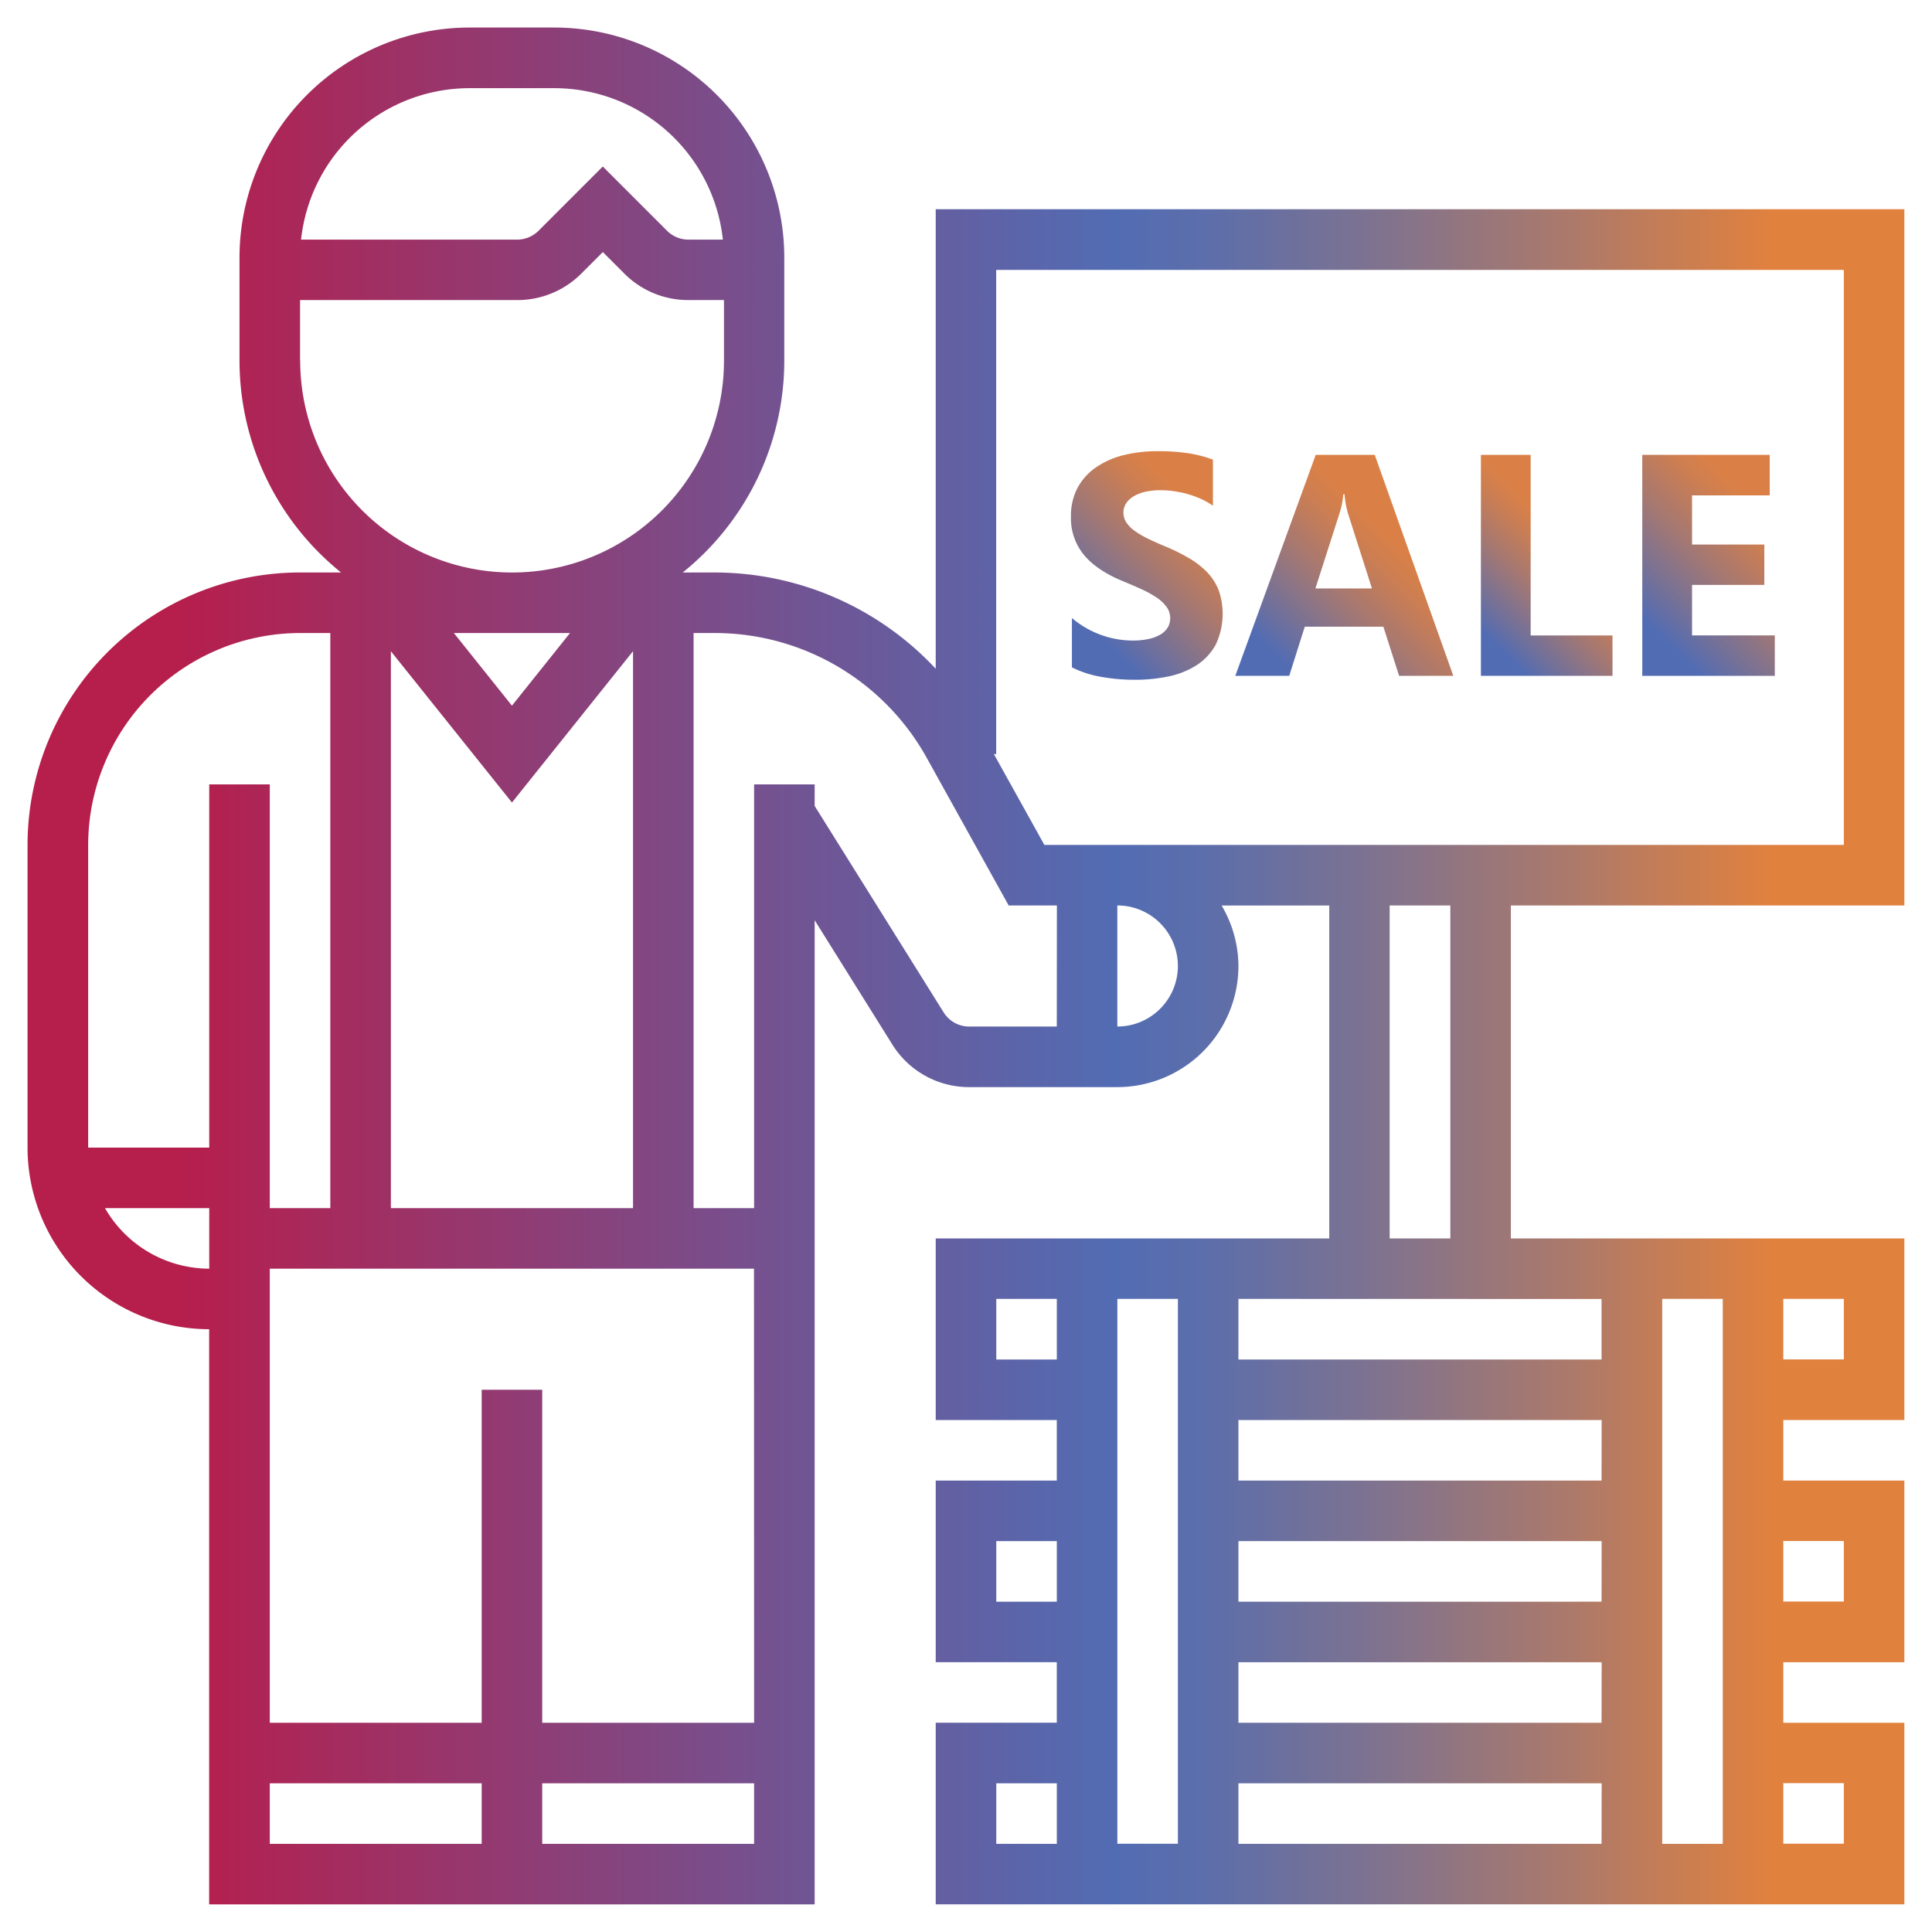 <svg id="Layer_1" data-name="Layer 1" xmlns="http://www.w3.org/2000/svg" xmlns:xlink="http://www.w3.org/1999/xlink" viewBox="0 0 841.89 841.89">
  <defs>
    <style>
      .cls-1 {
        fill: url(#linear-gradient);
      }

      .cls-2 {
        fill: url(#linear-gradient-2);
      }

      .cls-3 {
        fill: url(#linear-gradient-3);
      }

      .cls-4 {
        fill: url(#linear-gradient-4);
      }

      .cls-5 {
        fill: url(#linear-gradient-5);
      }
    </style>
    <linearGradient id="linear-gradient" x1="12.04" y1="420.94" x2="829.85" y2="420.94" gradientUnits="userSpaceOnUse">
      <stop offset="0.08" stop-color="#b61e4c"/>
      <stop offset="0.39" stop-color="#75518f"/>
      <stop offset="0.58" stop-color="#526cb3"/>
      <stop offset="0.63" stop-color="#5d6eaa"/>
      <stop offset="0.71" stop-color="#7b7292"/>
      <stop offset="0.82" stop-color="#ab796b"/>
      <stop offset="0.93" stop-color="#e1813e"/>
    </linearGradient>
    <linearGradient id="linear-gradient-2" x1="461.31" y1="285.03" x2="537.3" y2="209.04" gradientUnits="userSpaceOnUse">
      <stop offset="0.17" stop-color="#526cb3"/>
      <stop offset="0.26" stop-color="#696fa1"/>
      <stop offset="0.52" stop-color="#a67871"/>
      <stop offset="0.71" stop-color="#cc7e52"/>
      <stop offset="0.81" stop-color="#da8047"/>
    </linearGradient>
    <linearGradient id="linear-gradient-3" x1="546.73" y1="302.95" x2="625.26" y2="224.42" xlink:href="#linear-gradient-2"/>
    <linearGradient id="linear-gradient-4" x1="635.59" y1="284.77" x2="694.58" y2="225.77" xlink:href="#linear-gradient-2"/>
    <linearGradient id="linear-gradient-5" x1="706" y1="284.87" x2="781.92" y2="208.95" xlink:href="#linear-gradient-2"/>
  </defs>
  <title>mitra</title>
  <g>
    <path class="cls-1" d="M829.85,394.56V91.18H407.75V291.41a131.88,131.88,0,0,0-96.24-41.94h-14a118.51,118.51,0,0,0,44.25-92.33V112.22A100.29,100.29,0,0,0,241.62,12H204.54A100.29,100.29,0,0,0,104.37,112.22v44.91a118.51,118.51,0,0,0,44.25,92.33H130.76A118.84,118.84,0,0,0,12,368.18v131.9a79.22,79.22,0,0,0,79.14,79.14V829.85H355V401l33.82,54.12a39.37,39.37,0,0,0,33.56,18.6H486.9a52.82,52.82,0,0,0,52.76-52.76,52.25,52.25,0,0,0-7.33-26.38h46.91V539.66H407.75V618.8h52.76v26.38H407.75v79.14h52.76v26.38H407.75v79.14H829.85V750.71H777.09V724.33h52.76V645.18H777.09V618.8h52.76V539.66H658.37V394.56ZM460.52,803.47H434.14V777.09h26.38Zm0-105.52H434.14V671.56h26.38Zm0-105.52H434.14V566h26.38Zm52.76,211H486.9V566h26.38ZM777.09,566h26.38v26.38H777.09Zm0,105.52h26.38v26.38H777.09Zm0,105.52h26.38v26.38H777.09ZM724.33,566h26.38V803.47H724.33ZM204.56,38.42h37.08a73.9,73.9,0,0,1,73.36,66H300a13.26,13.26,0,0,1-9.33-3.86l-28-28-28,28a13.26,13.26,0,0,1-9.33,3.86H131.19a73.89,73.89,0,0,1,73.36-66Zm-73.8,118.71V130.76h94.6a39.34,39.34,0,0,0,28-11.59l9.33-9.33,9.33,9.33a39.27,39.27,0,0,0,28,11.59h15.46v26.38a92.33,92.33,0,0,1-184.67,0Zm92.33,192.58,52.76-65.95V526.47H170.33V283.78Zm-25.32-73.87h50.63L223.09,307.5Zm-106.59,277a52.59,52.59,0,0,1-45.43-26.38H91.18Zm0-52.76H38.42V368.18a92.46,92.46,0,0,1,92.33-92.33h13.19V526.47H117.56V341.8H91.18ZM209.9,803.47H117.56V777.09H209.9Zm118.71,0H236.28V777.09h92.33Zm0-52.76H236.28V605.61H209.9V750.71H117.56V552.85h211Zm131.9-303.38H422.37a13.13,13.13,0,0,1-11.19-6.21L355,351.2v-9.4H328.61V526.47H302.23V275.85h9.28a105.63,105.63,0,0,1,92.26,54.27l35.78,64.45h21Zm26.38,0V394.56a26.38,26.38,0,1,1,0,52.76Zm211,356.14H539.66V777.09H697.94Zm0-52.76H539.66V724.33H697.94Zm0-52.76H539.66V671.56H697.94Zm0-52.76H539.66V618.8H697.94Zm0-79.14v26.38H539.66V566Zm-92.33-26.38V394.56H632V539.66ZM486.9,368.18H455.1l-22-39.57h1v-211H803.47V368.18Zm0,0"/>
    <g>
      <path class="cls-2" d="M467.1,290.81V269.32a41.25,41.25,0,0,0,12.69,7.35,40.75,40.75,0,0,0,13.83,2.45,30.67,30.67,0,0,0,7.15-.74,16.79,16.79,0,0,0,5.1-2,8.94,8.94,0,0,0,3.06-3.09,7.71,7.71,0,0,0,1-3.86,8.35,8.35,0,0,0-1.61-5,17.37,17.37,0,0,0-4.4-4.1,45.93,45.93,0,0,0-6.62-3.63q-3.83-1.75-8.26-3.56-11.28-4.7-16.82-11.48a25.07,25.07,0,0,1-5.54-16.39,26.1,26.1,0,0,1,3-12.93,25.68,25.68,0,0,1,8.23-8.9A37,37,0,0,1,490,198.24a62,62,0,0,1,14.51-1.64,87.27,87.27,0,0,1,13.33.91,52.48,52.48,0,0,1,10.71,2.79v20.08a32.31,32.31,0,0,0-5.27-3,41.88,41.88,0,0,0-5.88-2.12,45,45,0,0,0-6-1.24,42.66,42.66,0,0,0-5.67-.4,29.57,29.57,0,0,0-6.71.7,17.21,17.21,0,0,0-5.1,2,9.84,9.84,0,0,0-3.22,3.06,7.23,7.23,0,0,0-1.14,4,7.63,7.63,0,0,0,1.28,4.33,14.6,14.6,0,0,0,3.63,3.63,38.45,38.45,0,0,0,5.71,3.36q3.36,1.65,7.59,3.39a84.69,84.69,0,0,1,10.38,5.14,36.9,36.9,0,0,1,7.89,6.14,24,24,0,0,1,5,7.82A31.24,31.24,0,0,1,529.72,281a24.79,24.79,0,0,1-8.29,8.87,35.93,35.93,0,0,1-12.19,4.87,70.43,70.43,0,0,1-14.67,1.48,81.67,81.67,0,0,1-15.08-1.34A45.5,45.5,0,0,1,467.1,290.81Z"/>
      <path class="cls-3" d="M633.3,294.51H609.67l-6.85-21.42H568.57l-6.78,21.42h-23.5l35.05-96.3h25.72Zm-35.46-38.08-10.34-32.37a42.08,42.08,0,0,1-1.61-8.66h-.54a36.82,36.82,0,0,1-1.68,8.39L573.2,256.43Z"/>
      <path class="cls-4" d="M702.68,294.51H645.32v-96.3H667v78.7h35.66Z"/>
      <path class="cls-5" d="M773.39,294.51H715.64v-96.3h55.54v17.66H737.33v21.42h31.49v17.59H737.33v22h36.06Z"/>
    </g>
  </g>
</svg>
